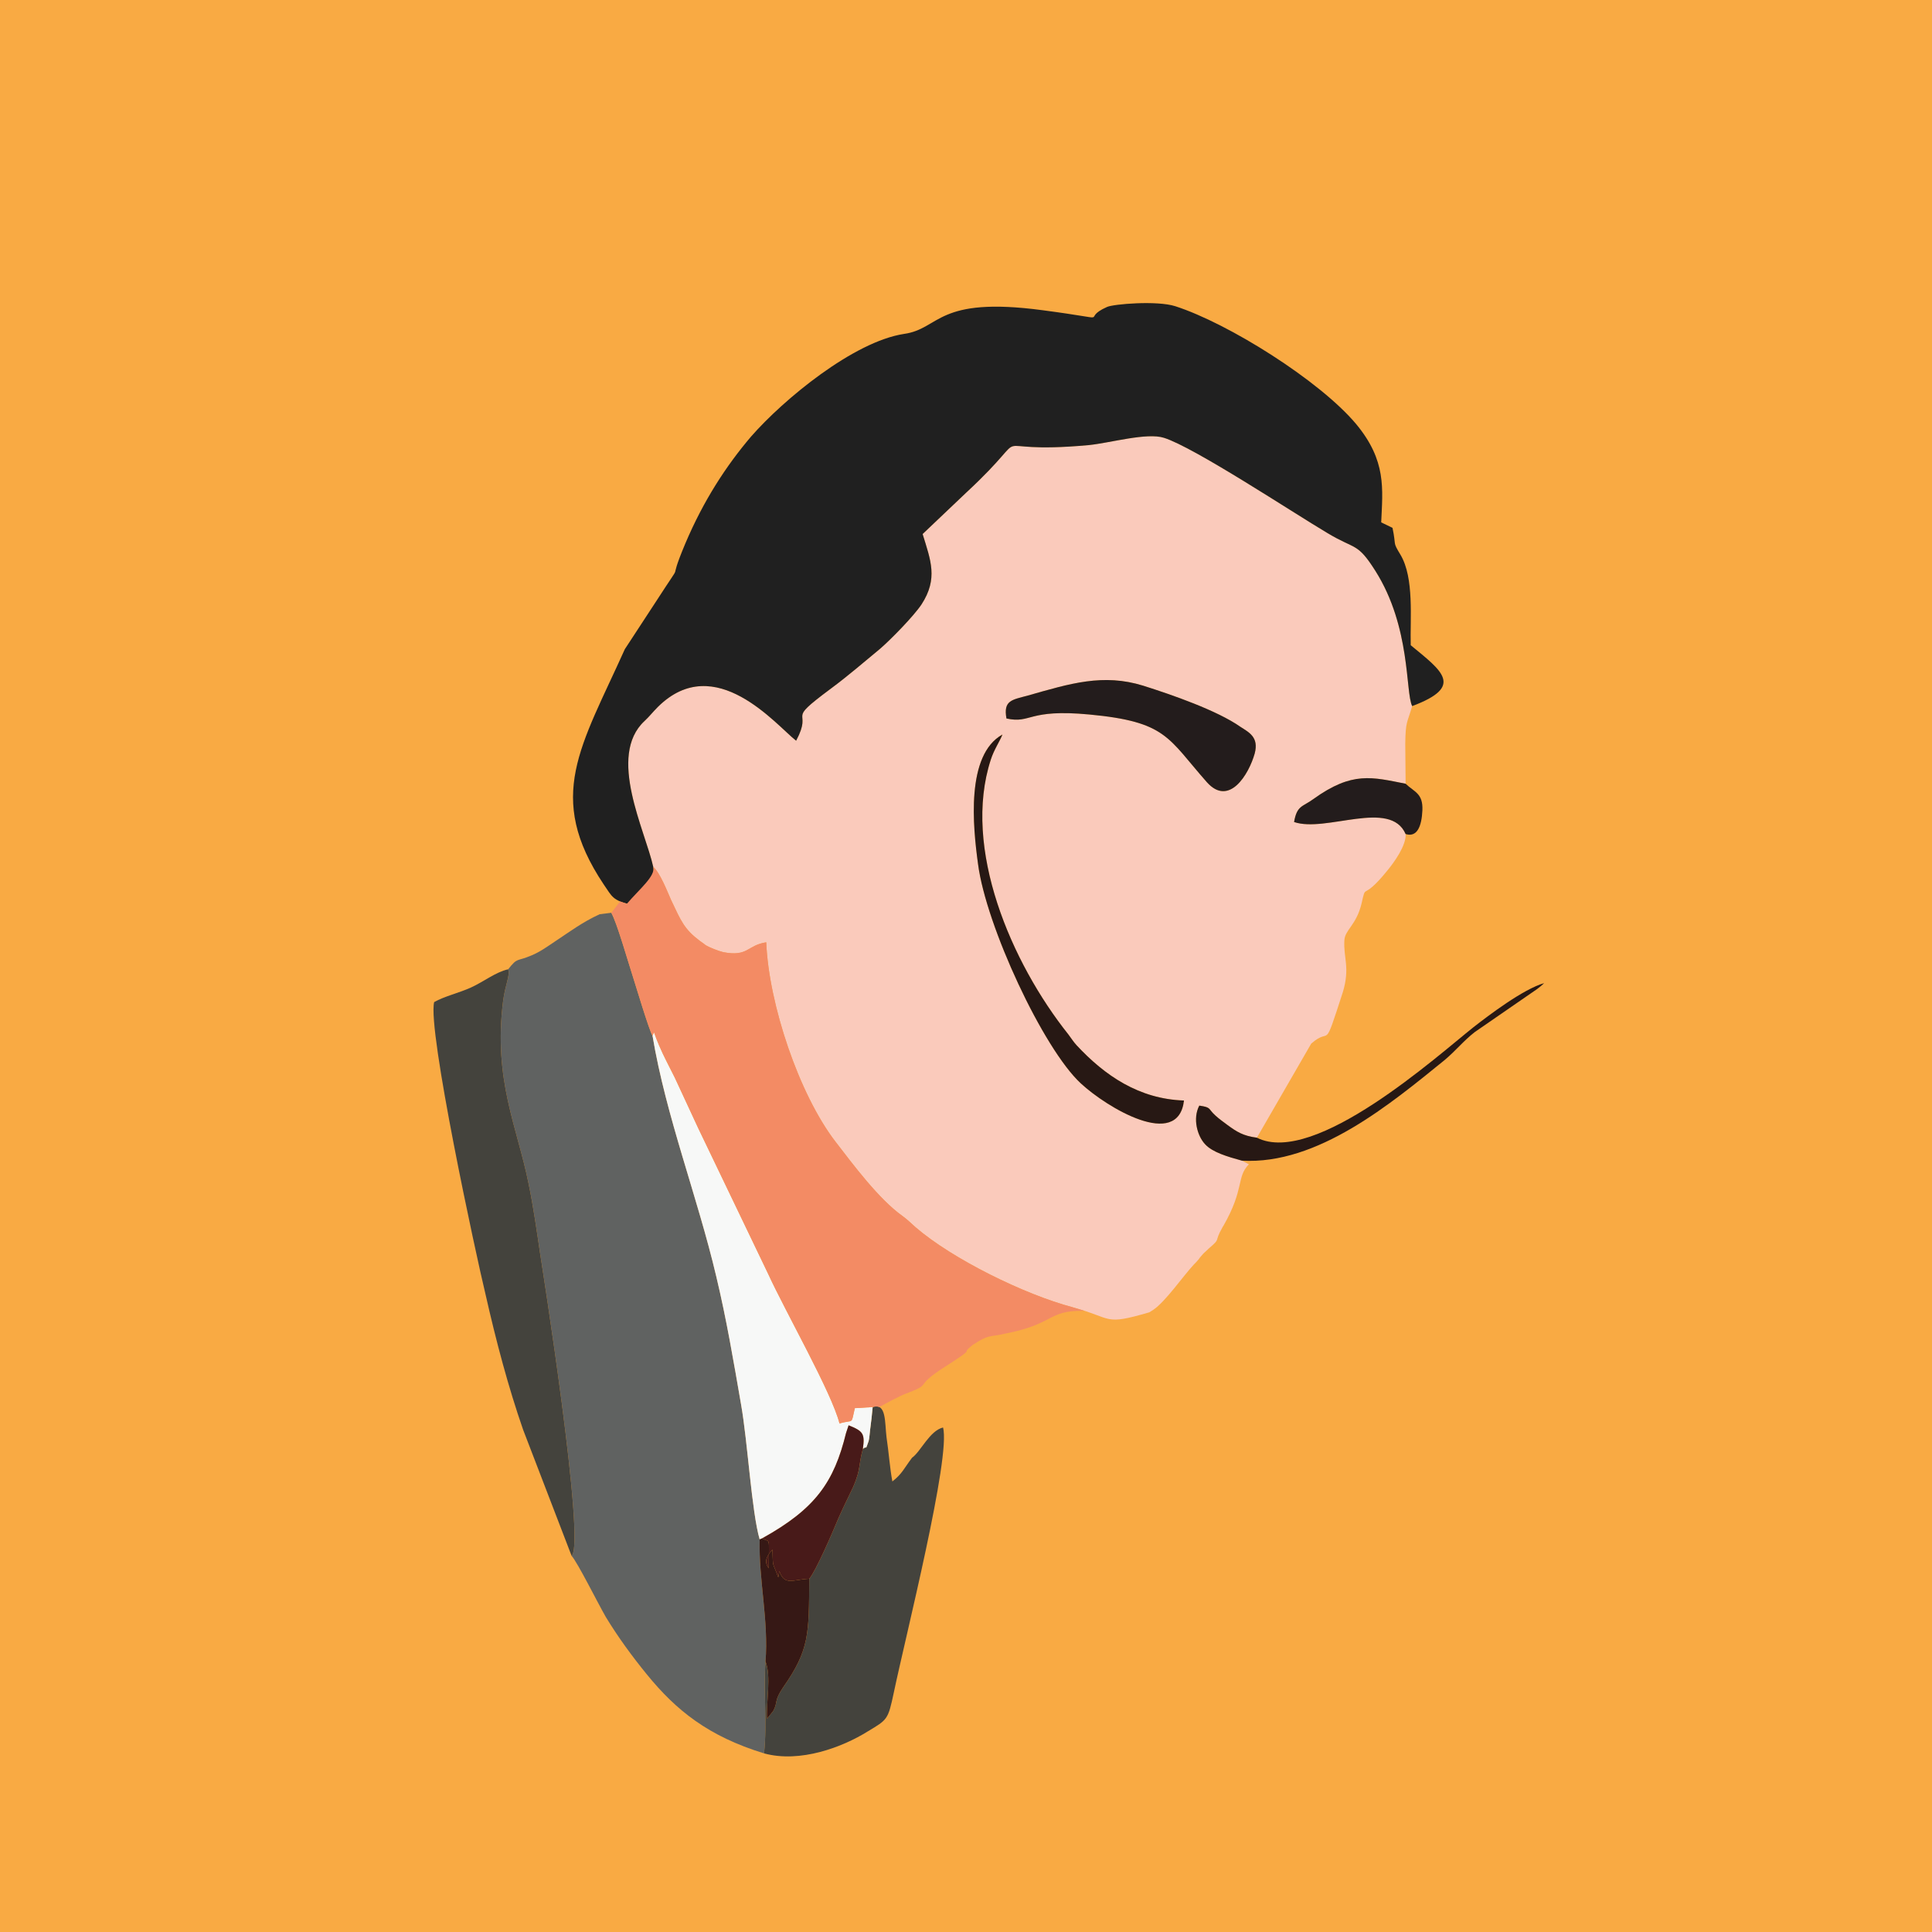 <?xml version="1.0" encoding="UTF-8"?>
<!DOCTYPE svg PUBLIC "-//W3C//DTD SVG 1.1//EN" "http://www.w3.org/Graphics/SVG/1.1/DTD/svg11.dtd">
<!-- Creator: CorelDRAW X8 -->
<svg xmlns="http://www.w3.org/2000/svg" xml:space="preserve" width="53mm" height="53mm" version="1.1" style="shape-rendering:geometricPrecision; text-rendering:geometricPrecision; image-rendering:optimizeQuality; fill-rule:evenodd; clip-rule:evenodd"
viewBox="0 0 5300 5300"
 xmlns:xlink="http://www.w3.org/1999/xlink">
 <defs>
  <style type="text/css">
   <![CDATA[
    .fil1 {fill:none}
    .fil3 {fill:#202020}
    .fil7 {fill:#231C1C}
    .fil8 {fill:#271814}
    .fil10 {fill:#361815}
    .fil5 {fill:#44433D}
    .fil9 {fill:#481A19}
    .fil4 {fill:#606261}
    .fil11 {fill:#F38B64}
    .fil6 {fill:#F7F8F7}
    .fil0 {fill:#F9AA43}
    .fil2 {fill:#FACABB}
   ]]>
  </style>
 </defs>
 <g id="Слой_x0020_1">
  <g id="_2757801908032">
   <rect class="fil0" width="5300" height="5300"/>
   <g id="_2414443942880">
    <rect class="fil1" x="1189" y="840" width="3028" height="3979"/>
    <path class="fil2" d="M3248 3019c-16,137 -212,19 -283,-47 -103,-95 -260,-432 -282,-602 -14,-102 -34,-299 67,-355 -8,20 -23,41 -32,69 -79,243 56,557 213,754 9,12 13,19 22,29 78,84 172,148 295,152l0 0zm-487 -1048c-9,-50 15,-51 59,-63 116,-33 206,-61 316,-27 79,25 203,68 267,113 23,15 51,28 39,73 -16,57 -70,147 -131,79 -108,-122 -110,-166 -323,-186 -170,-16 -158,26 -227,11zm-969 407c19,16 40,71 49,91 28,59 36,80 80,113l10 7c1,1 3,3 5,4 10,6 35,16 48,19 69,14 65,-19 118,-27 7,170 90,417 190,547 47,61 119,158 184,204 15,11 20,17 36,31 101,87 298,184 430,219 114,31 84,51 211,14l11 -7c33,-22 82,-93 111,-124 5,-5 8,-8 13,-14 1,-2 6,-8 7,-9 10,-12 8,-8 21,-21 35,-30 13,-15 37,-57 1,-2 2,-4 3,-5 59,-103 35,-133 70,-169l-19 -10c-40,-11 -81,-23 -101,-45 -21,-22 -35,-70 -16,-106 34,5 23,8 44,27 12,11 20,16 33,26 26,19 43,30 81,35l149 -258c57,-50 31,31 87,-142 20,-67 1,-94 4,-141 1,-29 33,-42 47,-101 14,-61 -1,-2 71,-91 19,-23 52,-69 50,-100 -42,-97 -219,-3 -306,-33 8,-46 23,-41 53,-63 107,-77 161,-60 253,-42l-1 -110c1,-62 5,-55 19,-103 -19,-38 -3,-216 -101,-371 -50,-79 -54,-57 -132,-104 -96,-57 -365,-235 -448,-261 -47,-15 -147,14 -206,20 -316,29 -127,-64 -336,130l-120 114c22,72 43,122 -3,193 -22,33 -86,98 -114,122 -45,37 -86,73 -136,110 -129,96 -45,50 -94,142 -54,-42 -222,-248 -379,-93 -16,16 -22,25 -37,39 -103,96 2,300 24,400l0 0z"/>
    <path class="fil3" d="M1714 1781c-120,267 -219,404 -58,645 24,35 24,43 74,56 27,-55 71,-71 62,-104 -22,-100 -127,-304 -24,-400 15,-14 21,-23 37,-39 157,-155 325,51 379,93 49,-92 -35,-46 94,-142 50,-37 91,-73 136,-110 28,-24 92,-89 114,-122 46,-71 25,-121 3,-193l120 -114c209,-194 20,-101 336,-130 59,-6 159,-35 206,-20 83,26 352,204 448,261 78,47 82,25 132,104 98,155 82,333 101,371 144,-54 82,-96 -4,-167 -2,-73 10,-184 -28,-248 -23,-38 -11,-22 -22,-74l-31 -15c4,-92 15,-169 -69,-270 -100,-119 -350,-276 -496,-323 -50,-16 -169,-6 -187,2 -81,36 36,37 -177,9 -292,-39 -280,51 -380,65 -138,21 -330,179 -420,282 -68,80 -130,175 -180,293 -55,131 7,24 -79,157l-87 133 0 0z"/>
    <path class="fil4" d="M1394 2659c6,17 -8,41 -14,88 -27,216 39,345 70,500 13,62 23,133 32,194 4,26 126,795 86,827 17,19 72,130 94,168 34,56 73,109 113,158 80,98 168,169 321,216 9,-85 -2,-167 4,-252 9,-112 -19,-224 -16,-335 -22,-75 -33,-269 -51,-370 -21,-121 -40,-234 -68,-351 -52,-221 -138,-439 -175,-661 -8,-10 -48,-144 -57,-172 -14,-44 -39,-132 -56,-165l-32 4c-48,22 -82,48 -123,75 -21,14 -40,28 -64,38 -42,18 -37,4 -64,38l0 0z"/>
    <path class="fil5" d="M2394 3860c-2,21 -4,40 -7,62 -1,8 -2,23 -4,31 -11,31 -3,10 -16,22 -12,43 -5,54 -26,103 -14,30 -26,53 -41,87 -16,39 -62,145 -80,166 -1,151 1,194 -71,297 -27,39 -14,41 -28,66l-17 21c-2,-48 12,-117 -4,-157 -6,85 5,167 -4,252 99,27 215,-17 284,-60 55,-33 56,-32 72,-107 32,-153 157,-647 135,-727 -37,9 -61,66 -85,83 -22,29 -27,44 -54,65 -7,-37 -10,-82 -16,-121 -5,-40 0,-96 -38,-83l0 0z"/>
    <path class="fil5" d="M1568 4268c40,-32 -82,-801 -86,-827 -9,-61 -19,-132 -32,-194 -31,-155 -97,-284 -70,-500 6,-47 20,-71 14,-88 -35,8 -65,33 -102,50 -33,15 -73,24 -101,40 -19,75 115,695 141,802 29,128 62,253 103,371l133 346 0 0z"/>
    <path class="fil6" d="M2084 4223l7 -3c146,-81 197,-154 230,-289l7 -21c40,16 45,23 39,65 13,-12 5,9 16,-22 2,-8 3,-23 4,-31 3,-22 5,-41 7,-62l-49 3c-11,48 -2,30 -42,42 -21,-84 -148,-306 -196,-411l-192 -400c-22,-47 -41,-89 -64,-138 -12,-24 -21,-40 -33,-66 -32,-69 -20,-63 -28,-49 37,222 123,440 175,661 28,117 47,230 68,351 18,101 29,295 51,370z"/>
    <path class="fil7" d="M2761 1971c69,15 57,-27 227,-11 213,20 215,64 323,186 61,68 115,-22 131,-79 12,-45 -16,-58 -39,-73 -64,-45 -188,-88 -267,-113 -110,-34 -200,-6 -316,27 -44,12 -68,13 -59,63z"/>
    <path class="fil8" d="M3248 3019c-123,-4 -217,-68 -295,-152 -9,-10 -13,-17 -22,-29 -157,-197 -292,-511 -213,-754 9,-28 24,-49 32,-69 -101,56 -81,253 -67,355 22,170 179,507 282,602 71,66 267,184 283,47l0 0z"/>
    <path class="fil9" d="M2091 4220c23,14 18,-11 18,82 -16,-20 -2,-37 10,-51 2,54 -1,29 16,76l3 -17c14,41 37,23 82,21 18,-21 64,-127 80,-166 15,-34 27,-57 41,-87 21,-49 14,-60 26,-103 6,-42 1,-49 -39,-65l-7 21c-33,135 -84,208 -230,289l0 0z"/>
    <path class="fil10" d="M2100 4558c16,40 2,109 4,157l17 -21c14,-25 1,-27 28,-66 72,-103 70,-146 71,-297 -45,2 -68,20 -82,-21l-3 17c-17,-47 -14,-22 -16,-76 -12,14 -26,31 -10,51 0,-93 5,-68 -18,-82l-7 3c-3,111 25,223 16,335l0 0z"/>
    <path class="fil8" d="M3448 3121c-38,-5 -55,-16 -81,-35 -13,-10 -21,-15 -33,-26 -21,-19 -10,-22 -44,-27 -19,36 -5,84 16,106 20,22 61,34 101,45 208,12 409,-157 556,-276 31,-26 52,-53 83,-77l171 -118c14,-11 8,-6 19,-16 -57,16 -153,89 -194,121 -96,76 -436,383 -594,303l0 0z"/>
    <path class="fil7" d="M3856 2288c32,10 44,-22 46,-65 2,-47 -22,-50 -46,-73 -92,-18 -146,-35 -253,42 -30,22 -45,17 -53,63 87,30 264,-64 306,33l0 0z"/>
    <path class="fil11" d="M2292 3132c-100,-130 -183,-377 -190,-547 -53,8 -49,40 -118,27 -13,-3 -38,-13 -48,-19l-5 -4 -10 -7c-44,-33 -52,-54 -80,-113 -9,-20 -30,-75 -49,-91 7,25 -38,61 -72,101 -7,-2 -14,-4 -19,-6l-24 31c2,4 4,8 6,12 16,39 37,113 50,153 9,28 49,162 57,172 8,-14 -4,-20 28,49l33 66 64 138 192 400c48,105 175,327 196,411 40,-12 31,6 42,-42l49 -3c7,-2 13,-2 18,0 12,-7 59,-32 71,-36 82,-31 16,-15 110,-75 95,-61 35,-28 76,-60l5 -3 11 -7c31,-18 38,-12 70,-20 141,-27 117,-65 220,-63 -10,-3 -21,-6 -33,-10 -132,-35 -329,-132 -430,-219 -16,-14 -21,-20 -36,-31 -65,-46 -137,-143 -184,-204l0 0z"/>
   </g>
  </g>
 </g>
</svg>
